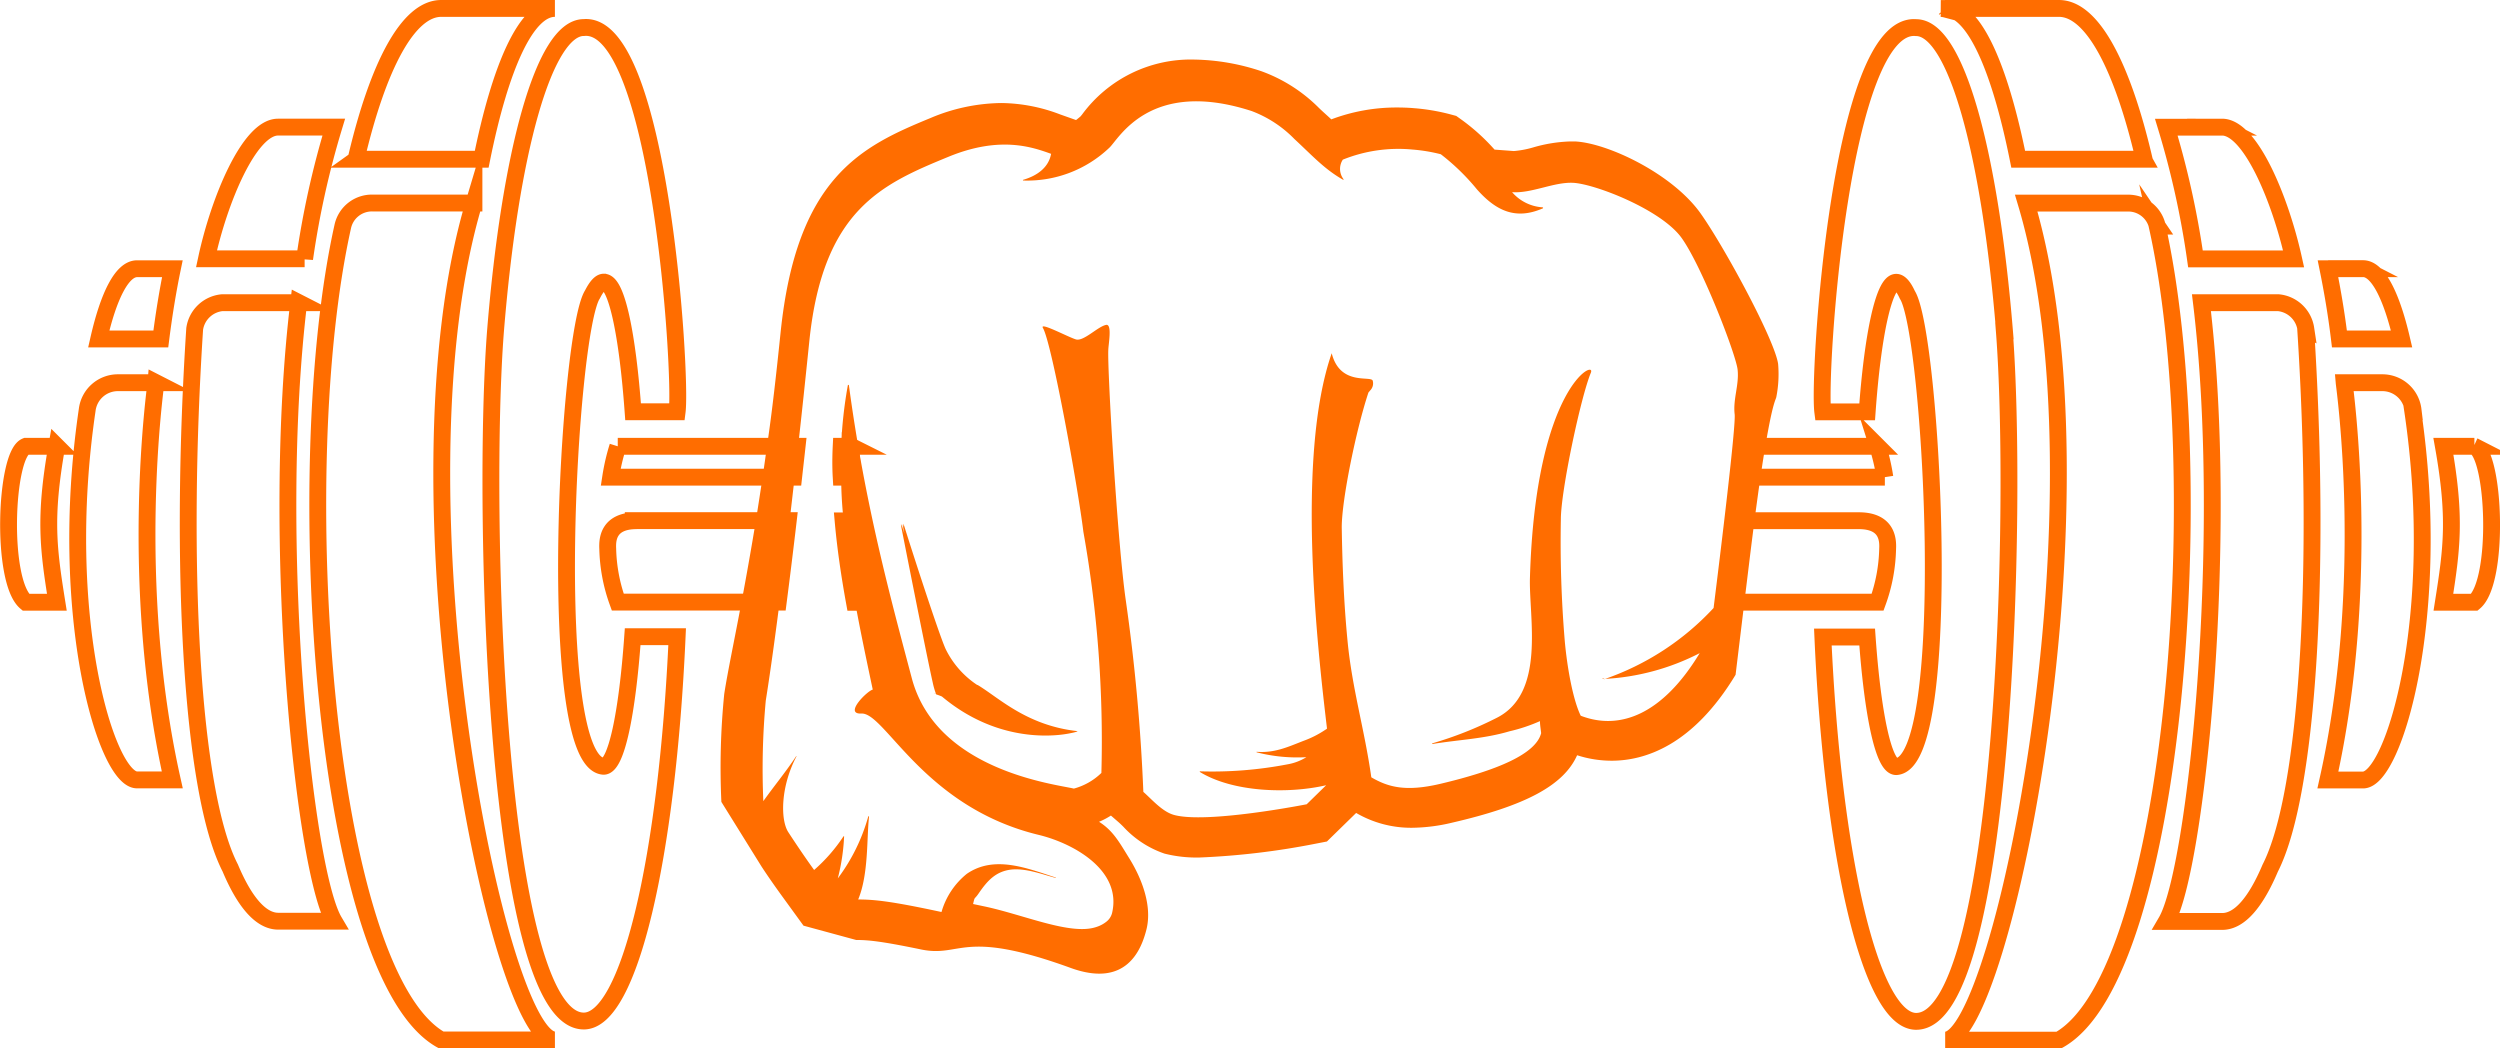 <svg data-name="Capa 1" xmlns="http://www.w3.org/2000/svg" viewBox="0 0 296.76 124.46"><path d="M33 15.09c-3.4 0-7 8.69-8.49 15.63h11.65a105 105 0 013.46-15.63h-6.63zM52.38 1c-3.93 0-7.49 6.78-10.08 17.75l.1.1-.07.05h14.85C59.41 7.84 62.48 1 65.87 1H52.38zm3.88 23.1h-12a3.54 3.54 0 00-3.56 2.73c-6.49 29-2.28 88.86 11.68 96.62h13.49c-6.79.01-19.94-64.75-9.61-99.35zM6.75 52.98H3.07c-2.46 1-3 16 0 18.51h3.68c-1.01-6.34-1.52-10.01-.01-18.52zm9.52-21.08c-1.77 0-3.37 3.17-4.55 8.34h7.37c.38-3 .84-5.78 1.37-8.34h-4.18zM222.9 52.98h-15.92c-.09 1-.2 2.23-.32 3.66h17.08a24.93 24.93 0 00-.85-3.67zm-149.56 0a24.93 24.93 0 00-.85 3.66h21.72c.13-1.17.27-2.39.41-3.66H73.33zm27.69 0h-1.18c-.06 1.22-.07 2.44 0 3.66h1.42c-.14-1.22-.2-2.47-.26-3.67zM35.48 35.93h-9.1a3.65 3.65 0 00-3.27 3.1c-1.8 27.63-.45 54.91 4.22 64 1.68 4 3.62 6.32 5.7 6.32h6.63c-3.6-6.1-7.59-45.42-4.2-73.43zm-16.95 9.5h-4.49a3.67 3.67 0 00-3.69 3.23c-3.6 24.42 2.27 43.92 5.92 43.92h4.18C15.17 68.99 18.46 46 18.51 45.42zM230.9 1.01h-.52a2.44 2.44 0 01.59.08zM71.7 33.5c1.5 0 2.79 6.24 3.45 15.38h5.23c.57-4.44-2.08-46.44-11.08-45.61-4.72 0-8.76 14.85-10.48 36-1.64 21 0 81.93 10.48 81.93 5.4 0 9.91-19.48 11.08-45.62H75.1c-.65 9.14-1.95 15.38-3.45 15.38-7-.47-4.24-51.46-1.33-56 .48-.94.93-1.47 1.36-1.47zm192.08-18.4h-6.63a104.23 104.23 0 013.46 15.63h11.65c-1.53-6.92-5.09-15.64-8.5-15.64zm-9.3 3.65C251.89 7.75 248.33 1 244.4 1h-13.52c3.4 0 6.47 6.84 8.69 17.9h14.86l-.05-.09zm1.6 8.09a3.54 3.54 0 00-3.56-2.73h-12c10.32 34.61-2.83 99.36-9.62 99.36h13.48c14-7.78 18.17-67.66 11.68-96.66zm37.64 26.14h-3.68c1.51 8.51 1 12.17 0 18.51h3.68c3-2.5 2.44-17.52-.02-18.52zm-13.2-21.08h-4.18c.52 2.56 1 5.35 1.36 8.34h7.38c-1.21-5.18-2.82-8.35-4.58-8.35zm-6.81 7.13a3.66 3.66 0 00-3.27-3.1h-9.12c3.39 28-.6 67.33-4.17 73.45h6.63c2.08 0 4-2.31 5.7-6.32 4.65-9.13 6-36.41 4.21-64.04zm12.73 9.63a3.67 3.67 0 00-3.69-3.23h-4.49c.05.58 3.34 23.58-1.93 47.16h4.18c3.65-.02 9.51-19.52 5.87-43.94zm-48.5-9.38c-1.73-21.17-5.77-36-10.49-36-9-.82-11.65 41.17-11.08 45.61h5.27c.65-9.14 2-15.38 3.45-15.38.43 0 .88.53 1.32 1.49 2.91 4.53 5.69 55.51-1.32 56-1.5 0-2.8-6.24-3.45-15.38h-5.26c1.17 26.13 5.68 45.62 11.08 45.62 10.49-.03 12.1-60.96 10.46-81.96zM101.85 63.2c-.07-.37-.14-.83-.2-1.37h-1.57c.29 3.25.77 6.47 1.35 9.67h2.46c-1.08-3.86-1.82-7.06-2.06-8.31zm-26.68-1.39h.4c-3.31 0-3.49 2.15-3.43 3.31a19.86 19.86 0 001.19 6.35h19.05c.35-2.71.75-5.91 1.19-9.67h-18.4zm145.47 0h-14.49c-.27 2.68-.58 5.7-.93 8.91 0 .26.05.51.07.76h17.59a19.73 19.73 0 001.19-6.35c.06-1.16-.12-3.32-3.43-3.32z" fill="none" stroke="#ff6d00" stroke-miterlimit="10" stroke-width="2"/><path d="M115.69 81.41a10.81 10.81 0 01-3.76-4.29c-.89-2-4.35-12.76-5-14.88.09.51 3.09 15.72 3.78 18.74a9.23 9.23 0 00.42 1.45 6 6 0 01.68.25c7.66 6.42 15.58 4.34 15.8 4.21-6.07-.66-9.38-4-11.89-5.49m-4.78.93l.12.05-.12-.07m0 0l.12.05-.12-.07m4.78-.93a10.81 10.81 0 01-3.76-4.29c-.89-2-4.35-12.76-5-14.88.09.51 3.09 15.72 3.78 18.74a9.23 9.23 0 00.42 1.45 6 6 0 01.68.25c7.66 6.42 15.58 4.34 15.8 4.21-6.07-.66-9.38-4-11.89-5.49m0 0a10.81 10.81 0 01-3.76-4.29c-.89-2-4.35-12.76-5-14.88.09.51 3.09 15.72 3.78 18.74a9.23 9.23 0 00.42 1.45 6 6 0 01.68.25c7.66 6.42 15.58 4.34 15.8 4.21-6.07-.66-9.38-4-11.89-5.49m-4.79.94l.12.05-.12-.07zm100.09-39c-.32-2.78-6.45-14.08-9.25-18-3.42-4.75-11.11-8.33-14.89-8.49h-.56a17.53 17.53 0 00-4.39.71 11.38 11.38 0 01-2.29.43l-2.29-.17a24.15 24.15 0 00-3.85-3.5l-.7-.5-.82-.22a24.19 24.19 0 00-4.21-.7c-.68-.06-1.37-.08-2-.08a21.87 21.87 0 00-7.8 1.41c-.46-.44-1-.9-1.49-1.38a18.53 18.53 0 00-6.82-4.34 26.26 26.26 0 00-8-1.38 16 16 0 00-13.27 6.52l-.18.22c-.18.16-.36.3-.54.44l-1.89-.67a20 20 0 00-7-1.35 22.12 22.12 0 00-8.41 1.79c-8.15 3.35-15.87 7-17.77 25.44-.51 4.92-1 9.37-1.6 13.39q-.26 1.89-.52 3.66c-.27 1.83-.54 3.56-.8 5.19-.6 3.68-1.18 6.89-1.7 9.67-.91 4.84-1.67 8.41-2.07 11a88 88 0 00-.34 12.82l4.76 7.66c.65 1 1.44 2.13 2.23 3.23l2.76 3.8 6.25 1.7c1.35 0 2.82.11 7.68 1.12s4.81-2.52 17.79 2.2c6.59 2.39 8.38-2.12 9-4.62.66-2.72-.51-5.89-2-8.31-1.2-1.93-1.94-3.35-3.64-4.42a8.71 8.71 0 001.41-.74l.9.78c.18.16.37.34.57.54a11.82 11.82 0 004.9 3.2 15.54 15.54 0 004.15.46 89.79 89.79 0 0013.83-1.65l1.29-.25 3.47-3.39a12.93 12.93 0 006.64 1.76 21.08 21.08 0 004.77-.61c8.67-2 13.23-4.42 14.82-8a13.32 13.32 0 004.1.65c3.9 0 9.61-1.77 14.71-10.2l1.06-8.75.61-5c.21-1.72.41-3.28.59-4.7.27-2 .5-3.72.72-5.19s.4-2.64.58-3.66c.87-5.16 1.22-5.33 1.28-5.69a14 14 0 00.21-3.9M190.29 80.5a.05.05 0 000 .1 27.84 27.84 0 0011.47-3.07c-4.4 7.28-9.48 9.22-14.12 7.43-.92-1.87-1.62-5.75-1.9-8.92a141.26 141.26 0 01-.46-14.39c0-3.4 2.37-14.55 3.56-17.4.68-1.64-6.57 1.59-7.23 24.34-.14 4.73 1.92 13.73-4 16.65a43.66 43.66 0 01-7.6 3v.08c3.09-.51 6.14-.61 9.16-1.51a19.81 19.81 0 003.63-1.21c0 .48.1 1 .14 1.43-.63 2.49-5.26 4.42-11.91 6-4.2 1-6.27.39-8.25-.76-.8-5.69-2.29-10.55-2.83-16.27-.43-4.46-.61-8.94-.68-13.41 0-3.3 1.73-11.68 3.17-16 .08-.09.15-.18.23-.27a1.18 1.18 0 00.28-1.12c-.17-.66-3.88.67-4.87-3.27-4.3 12.37-1.65 35.34-.57 44.47a.76.76 0 010 .11l-.19.12a11.9 11.9 0 01-2.61 1.32c-1.86.73-3.45 1.46-5.55 1.29v.06a19.34 19.34 0 005.91.58 6.23 6.23 0 01-2.24.85 47.28 47.28 0 01-10.41.83v.07c3.84 2.36 10.31 2.66 15 1.58l-2.31 2.26s-11.9 2.35-15.77 1.26c-1.37-.38-2.63-1.86-3.62-2.73a224.16 224.16 0 00-2.08-22.71c-1-6.9-2.2-27.4-2.08-29.73 0-.61.48-3.06-.23-3-1 .17-2.69 2-3.61 1.73s-4.37-2.13-3.92-1.36c1.07 1.85 4.17 19 4.8 24.19a141.72 141.72 0 012.14 28.63 7.48 7.48 0 01-3.27 1.86c-2.12-.52-16.33-2.1-19.24-13.12-2.52-9.51-5.56-20.61-7.46-34.74a.065.065 0 00-.13 0 52.13 52.13 0 00-.79 7.14c-.06 1.22-.07 2.44 0 3.66q0 2.6.29 5.19c.29 3.25.77 6.47 1.35 9.67.64 3.52 1.38 7 2.11 10.45-.62.12-3.5 2.95-1.34 2.84 2.81-.13 7.38 11.11 21.06 14.41 4.12 1 9.91 4.21 8.68 9.3a1.9 1.9 0 01-.67 1 3.72 3.72 0 01-1.23.64c-3.06 1-8.6-1.49-13.36-2.48l-1.23-.26c.23-1 .1-.42.71-1.33 1-1.45 2-2.55 3.83-2.76 1.69-.18 3.64.55 5.28 1v-.05c-3.43-1.12-7.31-2.69-10.57-.44a9 9 0 00-3 4.53c-6.08-1.31-8-1.48-9.89-1.49 1.25-3 1-7.28 1.29-9.83 0-.05-.09-.08-.1 0a22.15 22.15 0 01-3.61 7.33 24.21 24.21 0 00.75-5h-.07a19.57 19.57 0 01-3.49 4c-1.16-1.6-2.37-3.42-3.08-4.51-.95-1.51-.88-5.47 1-9h-.05c-1.2 1.83-2.63 3.55-3.9 5.34a88.06 88.06 0 01.29-11.93c.3-1.88.85-5.52 1.64-11.68.35-2.71.75-5.91 1.19-9.67.19-1.62.39-3.35.6-5.19.13-1.17.27-2.39.41-3.66.42-3.74.86-7.89 1.33-12.47 1.61-15.61 8.61-18.64 16.52-21.89 6.14-2.53 10-1.13 12.18-.35-.28 1.57-1.58 2.58-3.3 3.08-.05 0-.06.09 0 .09a14.14 14.14 0 0010.21-3.89c1.11-1 4.75-8.29 16.89-4.36a13.94 13.94 0 015.08 3.32c2.16 2 3.54 3.56 5.78 4.84 0 0 .09 0 .06-.06a2 2 0 01-.09-2.33 17.63 17.63 0 018.24-1.2 19.75 19.75 0 013.39.56 26.22 26.22 0 014.29 4.17c2.28 2.57 4.61 3.64 7.78 2.27a.07.07 0 000-.14 5.23 5.23 0 01-3.61-1.8c2.3.17 4.94-1.21 7.22-1.11 2.56.11 10.48 3.17 12.9 6.54s6.45 13.82 6.65 15.63-.56 3.5-.35 5.3c.16 1.38-1.64 16.11-2.5 23a31.7 31.7 0 01-13 8.46m-78.28-3.55c-.89-2-4.35-12.76-5-14.88.09.51 3.09 15.72 3.78 18.74a9.23 9.23 0 00.42 1.45 6 6 0 01.68.25c7.66 6.42 15.58 4.34 15.8 4.21-6.07-.66-9.38-4-11.89-5.49a10.81 10.81 0 01-3.76-4.29m-1 5.23l.12.05-.12-.07zm0 0l.12.05-.12-.07m4.78-.93a10.81 10.81 0 01-3.76-4.29c-.89-2-4.35-12.76-5-14.88.09.51 3.09 15.72 3.78 18.74a9.23 9.23 0 00.42 1.45 6 6 0 01.68.25c7.66 6.42 15.58 4.34 15.8 4.21-6.07-.66-9.38-4-11.89-5.49m0 0a10.81 10.81 0 01-3.76-4.29c-.89-2-4.35-12.76-5-14.88.09.51 3.09 15.72 3.78 18.74a9.23 9.23 0 00.42 1.45 6 6 0 01.68.25c7.66 6.42 15.58 4.34 15.8 4.21-6.07-.66-9.38-4-11.89-5.49m-4.78.93l.12.05-.12-.07m4.78-.93a10.81 10.81 0 01-3.76-4.29c-.89-2-4.35-12.76-5-14.88.09.51 3.09 15.72 3.78 18.74a9.23 9.23 0 00.42 1.45 6 6 0 01.68.25c7.66 6.42 15.58 4.34 15.8 4.21-6.07-.66-9.38-4-11.89-5.49m-4.78.93l.12.05-.12-.07" fill="#ff6d00"/></svg>